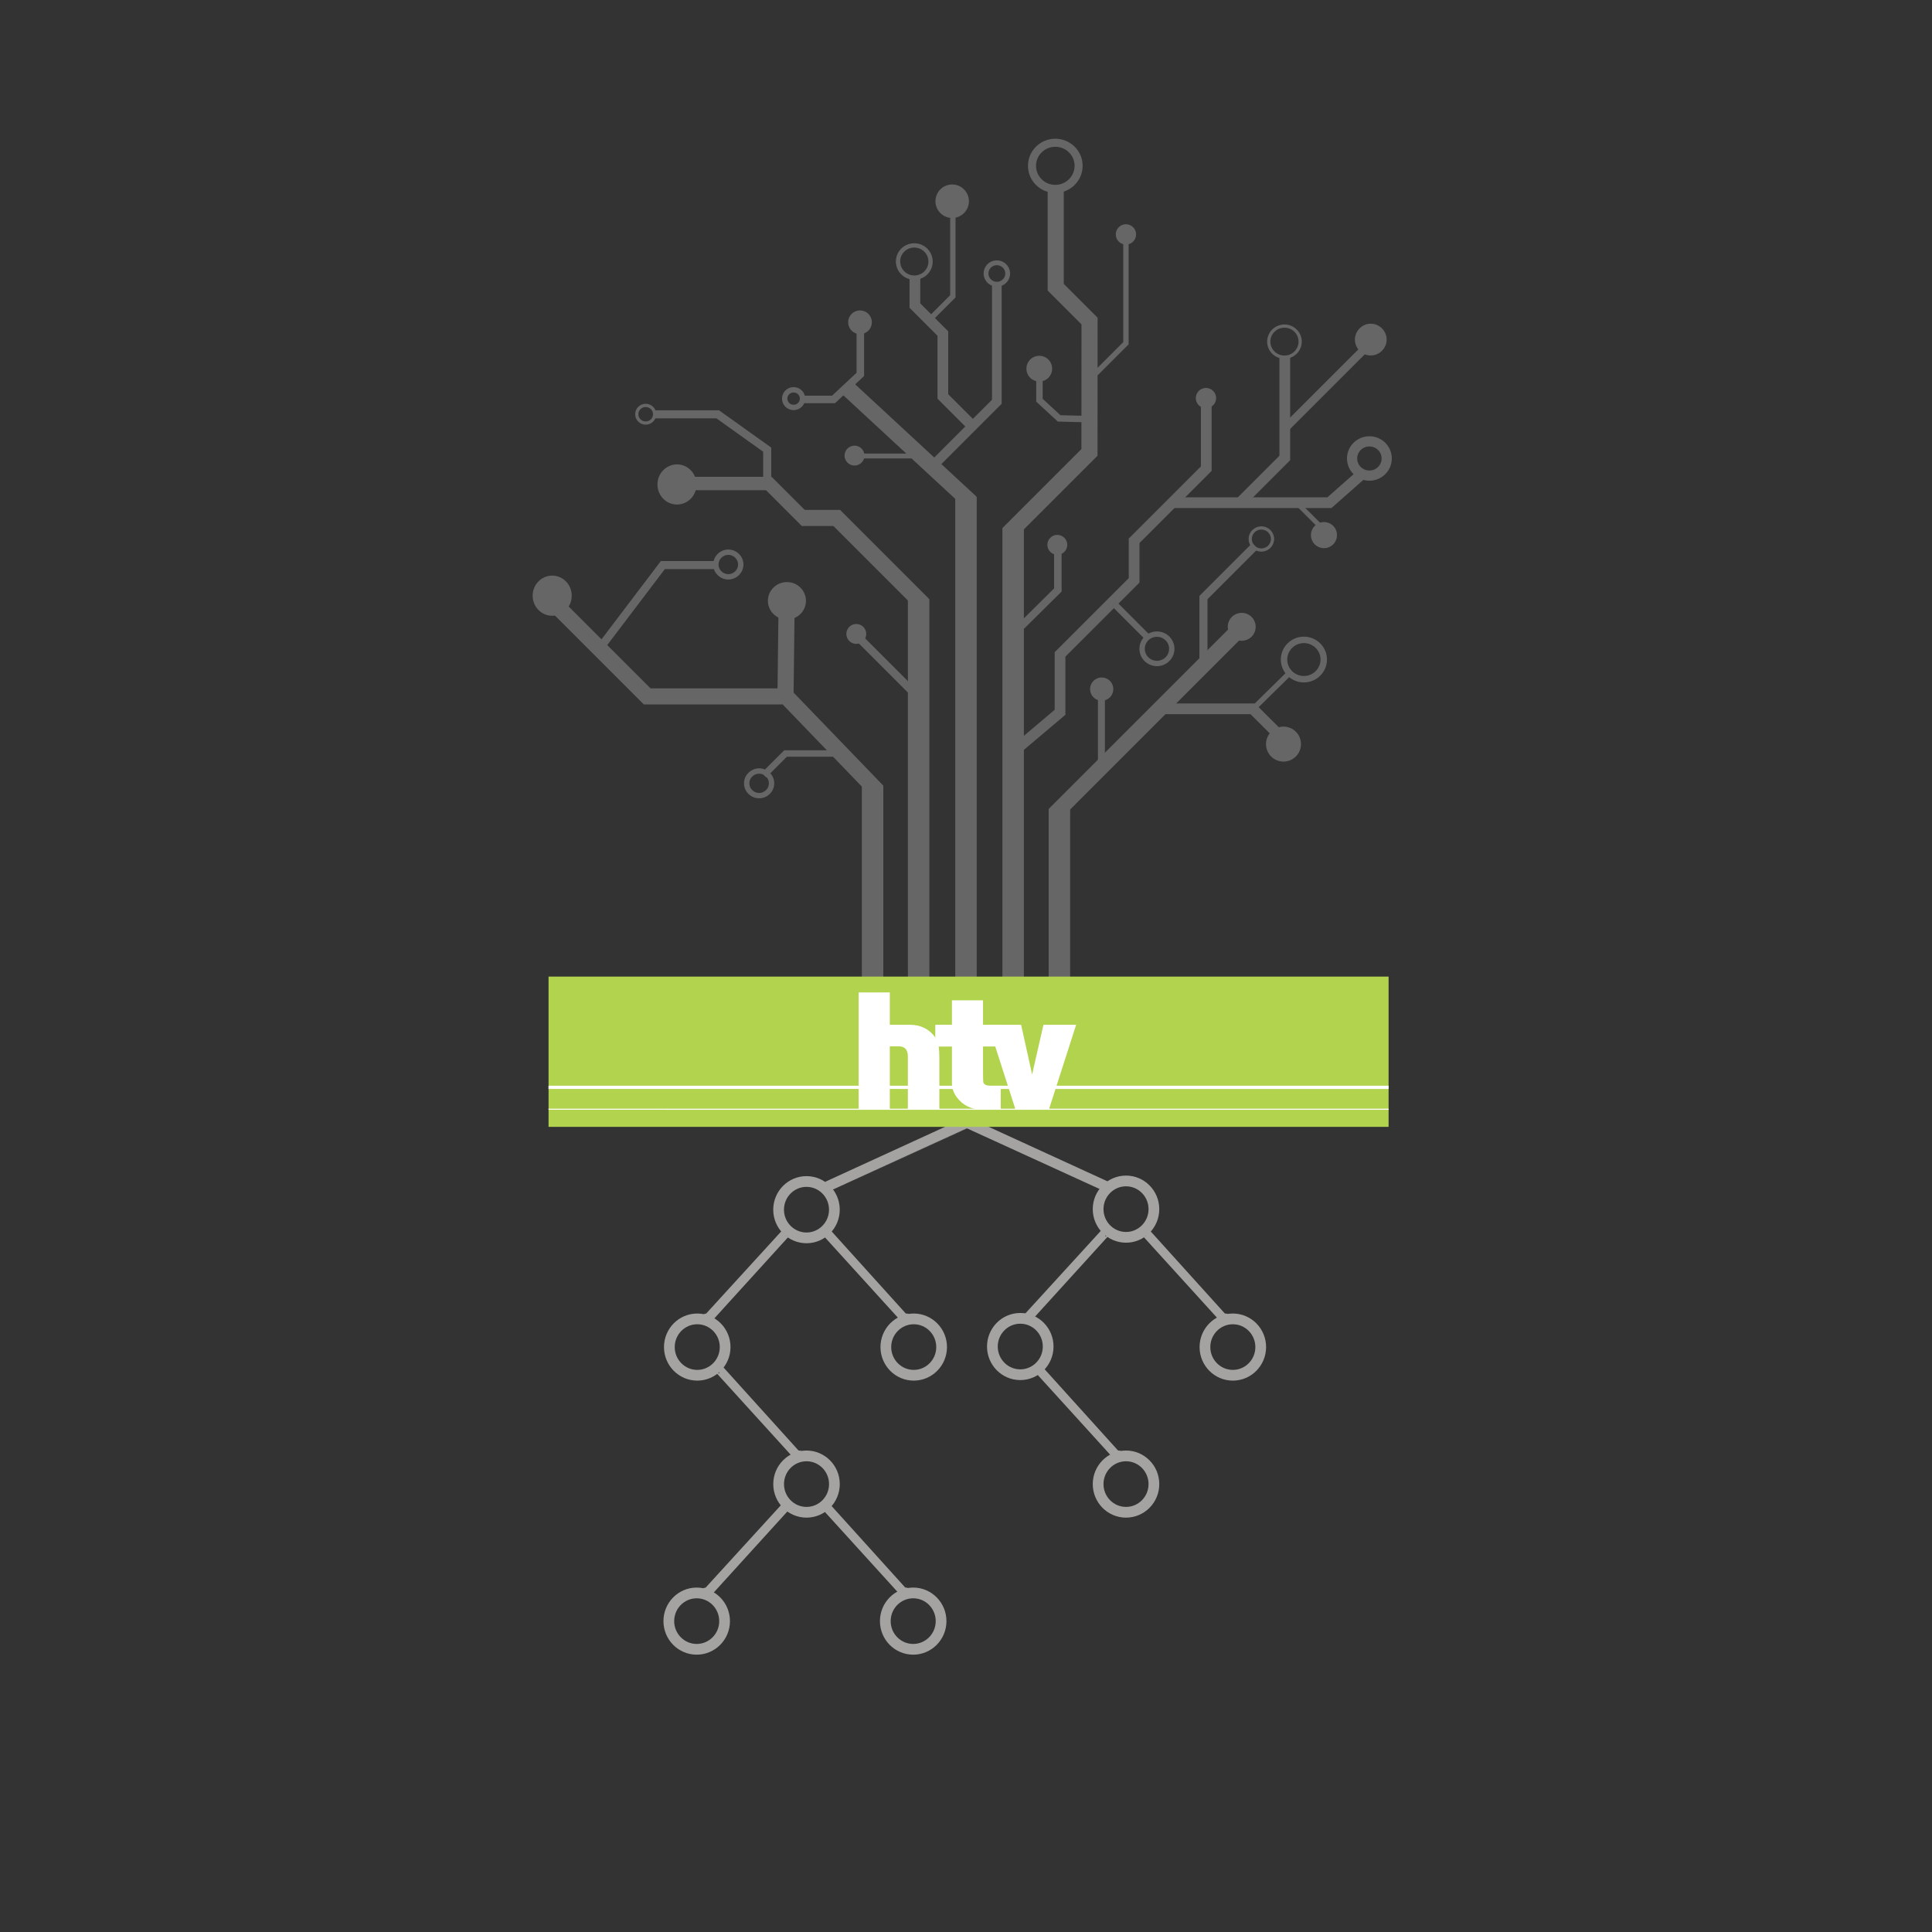 <?xml version="1.0" encoding="UTF-8" standalone="no"?><!DOCTYPE svg PUBLIC "-//W3C//DTD SVG 1.1//EN" "http://www.w3.org/Graphics/SVG/1.1/DTD/svg11.dtd"><svg width="100%" height="100%" viewBox="0 0 360 360" version="1.1" xmlns="http://www.w3.org/2000/svg" xmlns:xlink="http://www.w3.org/1999/xlink" xml:space="preserve" xmlns:serif="http://www.serif.com/" style="fill-rule:evenodd;clip-rule:evenodd;stroke-miterlimit:1.414;"><rect x="0" y="0" width="360" height="360" fill="#333333" stroke="none"/><g><path d="M179.609,208.954c0,0 26.598,12.208 26.621,12.208" style="fill:none;stroke:#a5a3a2;stroke-width:2px;"/><path d="M180.486,209.055c0,0 -26.599,12.208 -26.622,12.208" style="fill:none;stroke:#a5a3a2;stroke-width:2px;"/><path d="M209.817,220.053c2.868,0 5.197,2.353 5.197,5.252c0,2.898 -2.329,5.253 -5.197,5.253c-2.869,0 -5.197,-2.355 -5.197,-5.253c0,-2.899 2.328,-5.252 5.197,-5.252Z" style="fill:none;stroke:#a5a3a2;stroke-width:2px;"/><path d="M229.721,245.755c2.868,0 5.197,2.354 5.197,5.252c0,2.899 -2.329,5.252 -5.197,5.252c-2.868,0 -5.197,-2.353 -5.197,-5.252c0,-2.898 2.329,-5.252 5.197,-5.252Z" style="fill:none;stroke:#a5a3a2;stroke-width:2px;"/><path d="M228.323,245.755c0,0 -14.843,-16.35 -14.856,-16.35" style="fill:none;stroke:#a5a3a2;stroke-width:2px;"/><path d="M209.817,271.286c2.868,0 5.197,2.354 5.197,5.252c0,2.899 -2.329,5.252 -5.197,5.252c-2.869,0 -5.197,-2.353 -5.197,-5.252c0,-2.898 2.328,-5.252 5.197,-5.252Z" style="fill:none;stroke:#a5a3a2;stroke-width:2px;"/><path d="M208.419,271.286c0,0 -14.843,-16.35 -14.856,-16.35" style="fill:none;stroke:#a5a3a2;stroke-width:2px;"/><path d="M190.113,245.654c-2.868,0 -5.197,2.353 -5.197,5.252c0,2.899 2.329,5.252 5.197,5.252c2.868,0 5.197,-2.353 5.197,-5.252c0,-2.899 -2.329,-5.252 -5.197,-5.252Z" style="fill:none;stroke:#a5a3a2;stroke-width:2px;"/><path d="M150.283,271.286c2.868,0 5.197,2.354 5.197,5.252c0,2.899 -2.329,5.252 -5.197,5.252c-2.869,0 -5.197,-2.353 -5.197,-5.252c0,-2.898 2.328,-5.252 5.197,-5.252Z" style="fill:none;stroke:#a5a3a2;stroke-width:2px;"/><path d="M148.885,271.286c0,0 -14.844,-16.35 -14.857,-16.35" style="fill:none;stroke:#a5a3a2;stroke-width:2px;"/><path d="M129.921,245.755c-2.868,0 -5.197,2.354 -5.197,5.252c0,2.899 2.329,5.252 5.197,5.252c2.868,0 5.197,-2.353 5.197,-5.252c0,-2.898 -2.329,-5.252 -5.197,-5.252Z" style="fill:none;stroke:#a5a3a2;stroke-width:2px;"/><path d="M191.126,245.755c0,0 14.843,-16.35 14.856,-16.35" style="fill:none;stroke:#a5a3a2;stroke-width:2px;"/><path d="M150.278,220.154c-2.868,0 -5.197,2.353 -5.197,5.252c0,2.899 2.329,5.253 5.197,5.253c2.868,0 5.197,-2.354 5.197,-5.253c0,-2.899 -2.329,-5.252 -5.197,-5.252Z" style="fill:none;stroke:#a5a3a2;stroke-width:2px;"/><path d="M131.671,245.755c0,0 14.844,-16.35 14.856,-16.35" style="fill:none;stroke:#a5a3a2;stroke-width:2px;"/><path d="M170.26,245.755c2.869,0 5.197,2.354 5.197,5.252c0,2.899 -2.328,5.252 -5.197,5.252c-2.868,0 -5.197,-2.353 -5.197,-5.252c0,-2.898 2.329,-5.252 5.197,-5.252Z" style="fill:none;stroke:#a5a3a2;stroke-width:2px;"/><path d="M168.868,245.755c0,0 -14.843,-16.35 -14.856,-16.35" style="fill:none;stroke:#a5a3a2;stroke-width:2px;"/><path d="M129.821,296.82c-2.869,0 -5.197,2.353 -5.197,5.252c0,2.899 2.328,5.252 5.197,5.252c2.868,0 5.197,-2.353 5.197,-5.252c0,-2.899 -2.329,-5.252 -5.197,-5.252Z" style="fill:none;stroke:#a5a3a2;stroke-width:2px;"/><path d="M131.571,296.82c0,0 14.843,-16.351 14.856,-16.351" style="fill:none;stroke:#a5a3a2;stroke-width:2px;"/><path d="M170.16,296.82c2.868,0 5.197,2.353 5.197,5.252c0,2.899 -2.329,5.252 -5.197,5.252c-2.869,0 -5.197,-2.353 -5.197,-5.252c0,-2.899 2.328,-5.252 5.197,-5.252Z" style="fill:none;stroke:#a5a3a2;stroke-width:2px;"/><path d="M168.768,296.82c0,0 -14.844,-16.351 -14.857,-16.351" style="fill:none;stroke:#a5a3a2;stroke-width:2px;"/><path d="M202.497,78.094l-5.151,-0.135l-3.659,-3.384l0,-3.912" style="fill:none;stroke:#676666;stroke-width:1.2px;"/><rect x="177.996" y="92.565" width="4" height="99.175" style="fill:#676666;"/><rect x="186.787" y="98.408" width="4" height="92.733" style="fill:#676666;"/><rect x="169.173" y="111.617" width="4" height="79.883" style="fill:#676666;"/><rect x="160.594" y="146.386" width="4" height="44.874" style="fill:#676666;"/><path d="M189.048,139.885l8.833,-7.463" style="fill:none;stroke:#676666;stroke-width:2px;"/><path d="M190.348,116.633l6.766,-6.696l0,-7.107" style="fill:none;stroke:#676666;stroke-width:1.4px;"/><path d="M171.294,130.099l-11.024,-11.024" style="fill:none;stroke:#676666;stroke-width:1.5px;"/><rect x="195.403" y="150.766" width="4" height="40.5" style="fill:#676666;"/><path d="M181.944,92.525l-2.038,2.201l-23.167,-21.442l2.037,-2.202l23.168,21.443Z" style="fill:#676666;"/><path d="M204.522,59.199l-0.017,25.722l-15.595,15.595l-2.121,-2.121l14.717,-14.717l0.016,-24.481l3,0.002Z" style="fill:#676666;"/><path d="M121.216,128.264l24.577,0l0,3l-25.82,0l-16.889,-16.89l2.121,-2.121l16.011,16.011Z" style="fill:#676666;"/><path d="M112.457,119.873l11.053,-14.58l10.026,0" style="fill:none;stroke:#676666;stroke-width:1.5px;"/><path d="M173.125,111.601l-2.121,2.122l-16.609,-16.61l2.121,-2.121l16.609,16.609Z" style="fill:#676666;"/><rect x="149.396" y="95.01" width="7.14" height="3.001" style="fill:#676666;"/><rect x="102.215" y="181.974" width="156.528" height="28" style="fill:#b2d34e;"/><path d="M102.212,202.608l156.534,0.006" style="fill:#f5f3f4;"/><path d="M102.212,202.608l156.534,0.006" style="fill:none;stroke:#fff;stroke-width:0.6px;"/><path d="M102.212,206.688l156.534,0.006" style="fill:#f5f3f4;"/><path d="M102.212,206.688l156.534,0.006" style="fill:none;stroke:#fff;stroke-width:0.2px;"/><path d="M148.05,114.521l-0.175,14.532l16.699,17.321l-2.16,2.083l-17.554,-18.209l0.19,-15.763l3,0.036Z" style="fill:#676666;"/><path d="M231.08,119.16l-33.635,33.635l-2.051,-2.05l33.636,-33.635l2.05,2.05Z" style="fill:#676666;"/><path d="M224.244,122.903l0,-11.862" style="fill:none;stroke:#676666;stroke-width:1.5px;"/><path d="M224.024,111.57l9.835,-9.834" style="fill:none;stroke:#676666;stroke-width:1.5px;"/><path d="M216.638,132.076l16.791,0l4.87,4.869" style="fill:none;stroke:#676666;stroke-width:2px;"/><path d="M233.836,131.751l6.768,-6.654" style="fill:none;stroke:#676666;stroke-width:1px;"/><path d="M197.524,133.19l0,-11.25l13.802,-13.801l0,-7.8" style="fill:none;stroke:#676666;stroke-width:2px;"/><path d="M211.047,101.047l13.724,-13.724l0,-11.837" style="fill:none;stroke:#676666;stroke-width:2px;"/><path d="M174.343,86.264l11.398,-11.398l0,-22.057" style="fill:none;stroke:#676666;stroke-width:1.8px;"/><path d="M181.055,79.24l-5.367,-5.367l0,-11.72l-5.21,-5.21l0,-5.145" style="fill:none;stroke:#676666;stroke-width:2px;"/><path d="M172.904,59.864l4.644,-4.644l0,-14.979" style="fill:none;stroke:#676666;stroke-width:1px;"/><path d="M150.293,97.13l-1.375,-1.376l-5.661,-5.661l-7.648,0l-6.389,0" style="fill:none;stroke:#676666;stroke-width:2.5px;"/><path d="M142.956,89.106l0,-5.321l-9.221,-6.581l-11.735,0" style="fill:none;stroke:#676666;stroke-width:1.5px;"/><path d="M198.217,52.895l6.302,6.303l-2.121,2.121l-7.181,-7.181l0,-18.923l3,0l0,17.68Z" style="fill:#676666;"/><path d="M204.203,69.554l5.599,-5.599l0,-18.62" style="fill:none;stroke:#676666;stroke-width:1px;"/><path d="M218.48,93.668l12.591,0l8.625,-8.625" style="fill:none;stroke:#676666;stroke-width:2px;"/><path d="M231.494,93.669l16.222,0l6.138,-5.418" style="fill:none;stroke:#676666;stroke-width:2px;"/><path d="M239.403,85.745l0,-19.471" style="fill:none;stroke:#676666;stroke-width:2px;"/><path d="M239.398,79.87l15.718,-15.717" style="fill:none;stroke:#676666;stroke-width:1.5px;"/><path d="M205.235,142.952l0,-12.729" style="fill:none;stroke:#676666;stroke-width:1.3px;"/><path d="M146.53,140.248l-4.183,4.183" style="fill:none;stroke:#676666;stroke-width:1.2px;"/><path d="M146.15,140.402l9.991,0" style="fill:none;stroke:#676666;stroke-width:1.2px;"/><path d="M196.641,26.6c2.397,0 4.343,1.926 4.343,4.298c0,2.372 -1.946,4.298 -4.343,4.298c-2.396,0 -4.342,-1.926 -4.342,-4.298c0,-2.372 1.946,-4.298 4.342,-4.298Z" style="fill:none;stroke:#676666;stroke-width:1.5px;"/><path d="M186.043,48.984c1.103,0.163 1.867,1.182 1.706,2.274c-0.162,1.091 -1.188,1.845 -2.291,1.682c-1.103,-0.164 -1.867,-1.182 -1.706,-2.274c0.161,-1.091 1.188,-1.845 2.291,-1.682Z" style="fill:none;stroke:#676666;stroke-width:0.9px;"/><path d="M170.806,45.761c1.656,0.245 2.803,1.774 2.561,3.412c-0.242,1.638 -1.783,2.77 -3.439,2.525c-1.656,-0.245 -2.803,-1.774 -2.561,-3.412c0.243,-1.639 1.784,-2.77 3.439,-2.525Z" style="fill:none;stroke:#676666;stroke-width:0.8px;"/><path d="M141.452,143.668c1.279,0 2.317,1.028 2.317,2.293c0,1.265 -1.038,2.292 -2.317,2.292c-1.278,0 -2.316,-1.027 -2.316,-2.292c0,-1.265 1.038,-2.293 2.316,-2.293Z" style="fill:none;stroke:#676666;stroke-width:1px;"/><path d="M135.712,102.896c1.278,0 2.316,1.027 2.316,2.292c0,1.266 -1.038,2.293 -2.316,2.293c-1.279,0 -2.317,-1.027 -2.317,-2.293c0,-1.265 1.038,-2.292 2.317,-2.292Z" style="fill:none;stroke:#676666;stroke-width:1px;"/><path d="M120.316,75.538c0.918,0 1.664,0.738 1.664,1.646c0,0.909 -0.746,1.647 -1.664,1.647c-0.918,0 -1.663,-0.738 -1.663,-1.647c0,-0.908 0.745,-1.646 1.663,-1.646Z" style="fill:none;stroke:#676666;stroke-width:0.6px;"/><path d="M147.879,72.629c0.918,0 1.663,0.738 1.663,1.646c0,0.909 -0.745,1.647 -1.663,1.647c-0.918,0 -1.664,-0.738 -1.664,-1.647c0,-0.908 0.746,-1.646 1.664,-1.646Z" style="fill:none;stroke:#676666;stroke-width:1px;"/><path d="M177.427,35.125c1.308,0 2.369,1.062 2.369,2.37c0,1.308 -1.061,2.37 -2.369,2.37c-1.308,0 -2.37,-1.062 -2.37,-2.37c0,-1.308 1.062,-2.37 2.37,-2.37Z" style="fill:#676666;"/><path d="M177.427,35.125c1.308,0 2.369,1.062 2.369,2.37c0,1.308 -1.061,2.37 -2.369,2.37c-1.308,0 -2.37,-1.062 -2.37,-2.37c0,-1.308 1.062,-2.37 2.37,-2.37Z" style="fill:none;stroke:#676666;stroke-width:1.5px;"/><path d="M193.655,67.04c0.912,0 1.653,0.741 1.653,1.653c0,0.912 -0.741,1.653 -1.653,1.653c-0.912,0 -1.653,-0.741 -1.653,-1.653c0,-0.912 0.741,-1.653 1.653,-1.653Z" style="fill:#676666;"/><path d="M193.655,67.04c0.912,0 1.653,0.741 1.653,1.653c0,0.912 -0.741,1.653 -1.653,1.653c-0.912,0 -1.653,-0.741 -1.653,-1.653c0,-0.912 0.741,-1.653 1.653,-1.653Z" style="fill:none;stroke:#676666;stroke-width:1.5px;"/><path d="M255.423,61.069c1.217,0 2.207,0.989 2.207,2.207c0,1.219 -0.99,2.208 -2.207,2.208c-1.218,0 -2.208,-0.989 -2.208,-2.208c0,-1.218 0.99,-2.207 2.208,-2.207Z" style="fill:#676666;"/><path d="M255.423,61.069c1.217,0 2.207,0.989 2.207,2.207c0,1.219 -0.99,2.208 -2.207,2.208c-1.218,0 -2.208,-0.989 -2.208,-2.208c0,-1.218 0.99,-2.207 2.208,-2.207Z" style="fill:none;stroke:#676666;stroke-width:1.5px;"/><path d="M246.7,98.024c0.93,0 1.686,0.755 1.686,1.686c0,0.929 -0.756,1.685 -1.686,1.685c-0.93,0 -1.685,-0.756 -1.685,-1.685c0,-0.931 0.755,-1.686 1.685,-1.686Z" style="fill:#676666;"/><path d="M246.7,98.024c0.93,0 1.686,0.755 1.686,1.686c0,0.929 -0.756,1.685 -1.686,1.685c-0.93,0 -1.685,-0.756 -1.685,-1.685c0,-0.931 0.755,-1.686 1.685,-1.686Z" style="fill:none;stroke:#676666;stroke-width:1.5px;"/><path d="M205.285,126.985c0.783,0 1.418,0.635 1.418,1.418c0,0.782 -0.635,1.418 -1.418,1.418c-0.783,0 -1.418,-0.636 -1.418,-1.418c0,-0.783 0.635,-1.418 1.418,-1.418Z" style="fill:#676666;"/><path d="M205.285,126.985c0.783,0 1.418,0.635 1.418,1.418c0,0.782 -0.635,1.418 -1.418,1.418c-0.783,0 -1.418,-0.636 -1.418,-1.418c0,-0.783 0.635,-1.418 1.418,-1.418Z" style="fill:none;stroke:#676666;stroke-width:1.5px;"/><path d="M231.375,114.94c1.025,0 1.858,0.832 1.858,1.857c0,1.025 -0.833,1.858 -1.858,1.858c-1.025,0 -1.857,-0.833 -1.857,-1.858c0,-1.025 0.832,-1.857 1.857,-1.857Z" style="fill:#676666;"/><path d="M231.375,114.94c1.025,0 1.858,0.832 1.858,1.857c0,1.025 -0.833,1.858 -1.858,1.858c-1.025,0 -1.857,-0.833 -1.857,-1.858c0,-1.025 0.832,-1.857 1.857,-1.857Z" style="fill:none;stroke:#676666;stroke-width:1.5px;"/><path d="M159.226,83.788c0.61,0 1.105,0.495 1.105,1.105c0,0.61 -0.495,1.105 -1.105,1.105c-0.61,0 -1.105,-0.495 -1.105,-1.105c0,-0.61 0.495,-1.105 1.105,-1.105Z" style="fill:#676666;"/><path d="M159.226,83.788c0.61,0 1.105,0.495 1.105,1.105c0,0.61 -0.495,1.105 -1.105,1.105c-0.61,0 -1.105,-0.495 -1.105,-1.105c0,-0.61 0.495,-1.105 1.105,-1.105Z" style="fill:none;stroke:#676666;stroke-width:1.5px;"/><path d="M197.016,100.416c0.609,0 1.105,0.496 1.105,1.105c0,0.611 -0.496,1.105 -1.105,1.105c-0.61,0 -1.106,-0.494 -1.106,-1.105c0,-0.609 0.496,-1.105 1.106,-1.105Z" style="fill:#676666;"/><path d="M197.016,100.416c0.609,0 1.105,0.496 1.105,1.105c0,0.611 -0.496,1.105 -1.105,1.105c-0.61,0 -1.106,-0.494 -1.106,-1.105c0,-0.609 0.496,-1.105 1.106,-1.105Z" style="fill:none;stroke:#676666;stroke-width:1.5px;"/><path d="M159.559,117.019c0.61,0 1.105,0.495 1.105,1.105c0,0.61 -0.495,1.106 -1.105,1.106c-0.61,0 -1.105,-0.496 -1.105,-1.106c0,-0.61 0.495,-1.105 1.105,-1.105Z" style="fill:#676666;"/><path d="M159.559,117.019c0.61,0 1.105,0.495 1.105,1.105c0,0.61 -0.495,1.106 -1.105,1.106c-0.61,0 -1.105,-0.496 -1.105,-1.106c0,-0.61 0.495,-1.105 1.105,-1.105Z" style="fill:none;stroke:#676666;stroke-width:1.5px;"/><path d="M239.161,136.142c1.386,0 2.511,1.125 2.511,2.511c0,1.385 -1.125,2.51 -2.511,2.51c-1.386,0 -2.511,-1.125 -2.511,-2.51c0,-1.386 1.125,-2.511 2.511,-2.511Z" style="fill:#676666;"/><path d="M239.161,136.142c1.386,0 2.511,1.125 2.511,2.511c0,1.385 -1.125,2.51 -2.511,2.51c-1.386,0 -2.511,-1.125 -2.511,-2.51c0,-1.386 1.125,-2.511 2.511,-2.511Z" style="fill:none;stroke:#676666;stroke-width:1.5px;"/><path d="M146.632,109.21c1.543,0 2.796,1.228 2.796,2.741c0,1.513 -1.253,2.741 -2.796,2.741c-1.543,0 -2.796,-1.228 -2.796,-2.741c0,-1.513 1.253,-2.741 2.796,-2.741Z" style="fill:#676666;"/><path d="M146.632,109.21c1.543,0 2.796,1.228 2.796,2.741c0,1.513 -1.253,2.741 -2.796,2.741c-1.543,0 -2.796,-1.228 -2.796,-2.741c0,-1.513 1.253,-2.741 2.796,-2.741Z" style="fill:none;stroke:#676666;stroke-width:1.5px;"/><path d="M207.666,112.581l6.118,6.119" style="fill:none;stroke:#676666;stroke-width:1.2px;"/><path d="M215.579,118.16c1.526,0 2.765,1.225 2.765,2.735c0,1.51 -1.239,2.736 -2.765,2.736c-1.525,0 -2.764,-1.226 -2.764,-2.736c0,-1.51 1.239,-2.735 2.764,-2.735Z" style="fill:none;stroke:#676666;stroke-width:1px;"/><path d="M235.036,98.375c1.148,0 2.08,0.922 2.08,2.059c0,1.136 -0.932,2.058 -2.08,2.058c-1.148,0 -2.08,-0.922 -2.08,-2.058c0,-1.137 0.932,-2.059 2.08,-2.059Z" style="fill:none;stroke:#676666;stroke-width:0.6px;"/><path d="M239.34,60.76c1.615,0 2.926,1.297 2.926,2.895c0,1.598 -1.311,2.895 -2.926,2.895c-1.615,0 -2.926,-1.297 -2.926,-2.895c0,-1.598 1.311,-2.895 2.926,-2.895Z" style="fill:none;stroke:#676666;stroke-width:0.6px;"/><path d="M242.962,119.231c2.043,0 3.702,1.642 3.702,3.664c0,2.022 -1.659,3.664 -3.702,3.664c-2.043,0 -3.702,-1.642 -3.702,-3.664c0,-2.022 1.659,-3.664 3.702,-3.664Z" style="fill:none;stroke:#676666;stroke-width:1.2px;"/><path d="M255.168,82.239c1.78,0 3.225,1.43 3.225,3.192c0,1.762 -1.445,3.192 -3.225,3.192c-1.78,0 -3.226,-1.43 -3.226,-3.192c0,-1.762 1.446,-3.192 3.226,-3.192Z" style="fill:none;stroke:#676666;stroke-width:1.9px;"/><path d="M209.802,42.533c0.631,0 1.144,0.513 1.144,1.144c0,0.631 -0.513,1.143 -1.144,1.143c-0.631,0 -1.143,-0.512 -1.143,-1.143c0,-0.631 0.512,-1.144 1.143,-1.144Z" style="fill:#676666;"/><path d="M209.802,42.533c0.631,0 1.144,0.513 1.144,1.144c0,0.631 -0.513,1.143 -1.144,1.143c-0.631,0 -1.143,-0.512 -1.143,-1.143c0,-0.631 0.512,-1.144 1.143,-1.144Z" style="fill:none;stroke:#676666;stroke-width:1.5px;"/><path d="M224.713,73.036c0.631,0 1.144,0.513 1.144,1.144c0,0.631 -0.513,1.143 -1.144,1.143c-0.631,0 -1.144,-0.512 -1.144,-1.143c0,-0.631 0.513,-1.144 1.144,-1.144Z" style="fill:#676666;"/><path d="M224.713,73.036c0.631,0 1.144,0.513 1.144,1.144c0,0.631 -0.513,1.143 -1.144,1.143c-0.631,0 -1.144,-0.512 -1.144,-1.143c0,-0.631 0.513,-1.144 1.144,-1.144Z" style="fill:none;stroke:#676666;stroke-width:1.5px;"/><path d="M149.475,74.428l5.844,0l4.991,-4.663l0,-7.858" style="fill:none;stroke:#676666;stroke-width:1.4px;"/><path d="M170.441,84.968l-9.745,0" style="fill:none;stroke:#676666;stroke-width:0.9px;"/><path d="M126.147,87.282c1.596,0 2.892,1.34 2.892,2.992c0,1.651 -1.296,2.991 -2.892,2.991c-1.596,0 -2.892,-1.34 -2.892,-2.991c0,-1.652 1.296,-2.992 2.892,-2.992Z" style="fill:#676666;"/><path d="M126.147,87.282c1.596,0 2.892,1.34 2.892,2.992c0,1.651 -1.296,2.991 -2.892,2.991c-1.596,0 -2.892,-1.34 -2.892,-2.991c0,-1.652 1.296,-2.992 2.892,-2.992Z" style="fill:none;stroke:#676666;stroke-width:1.5px;"/><path d="M102.893,108.006c1.596,0 2.892,1.34 2.892,2.992c0,1.651 -1.296,2.991 -2.892,2.991c-1.596,0 -2.892,-1.34 -2.892,-2.991c0,-1.652 1.296,-2.992 2.892,-2.992Z" style="fill:#676666;"/><path d="M102.893,108.006c1.596,0 2.892,1.34 2.892,2.992c0,1.651 -1.296,2.991 -2.892,2.991c-1.596,0 -2.892,-1.34 -2.892,-2.991c0,-1.652 1.296,-2.992 2.892,-2.992Z" style="fill:none;stroke:#676666;stroke-width:1.5px;"/><path d="M160.25,58.591c0.805,0 1.459,0.654 1.459,1.46c0,0.806 -0.654,1.46 -1.459,1.46c-0.806,0 -1.46,-0.654 -1.46,-1.46c0,-0.806 0.654,-1.46 1.46,-1.46Z" style="fill:#676666;"/><path d="M160.25,58.591c0.805,0 1.459,0.654 1.459,1.46c0,0.806 -0.654,1.46 -1.459,1.46c-0.806,0 -1.46,-0.654 -1.46,-1.46c0,-0.806 0.654,-1.46 1.46,-1.46Z" style="fill:none;stroke:#676666;stroke-width:1.5px;"/><path d="M241.736,93.796l4.748,4.748" style="fill:none;stroke:#676666;stroke-width:0.9px;"/><path d="M175.035,197.2c0,-1.634 -0.133,-2.667 -0.366,-3.154c-0.034,-0.144 -0.167,-0.402 -0.4,-0.746c-1.134,-1.577 -2.734,-2.351 -4.768,-2.351l-3.7,0l0,-6.023l-5.801,0l0,21.824l5.801,0l0,-11.787l1.633,0c1.167,0 1.734,0.631 1.734,1.893l0,9.894l5.867,0l0,-9.55Z" style="fill:#fff;fill-rule:nonzero;"/><rect x="174.277" y="190.955" width="3.115" height="4.038" style="fill:#fff;"/><path d="M183.31,201.882c-0.1,-0.086 -0.134,-0.631 -0.134,-1.635l0,-5.248l3.301,0l0,-4.043l-3.301,0l0,-4.56l-5.8,0l0,4.56l-2.467,0l0,4.043l2.467,0l0,6.768c0,0.975 0.3,1.864 0.866,2.638c1.167,1.578 2.767,2.352 4.801,2.352l3.434,0l0,-4.445l-1.834,0c-0.567,0 -0.933,-0.086 -1.133,-0.258l-0.2,-0.172Z" style="fill:#fff;fill-rule:nonzero;"/><path d="M192.321,200.218l-2.05,-9.263l-6.121,0l5.08,15.801l6.213,0l5.081,-15.801l-6.091,0l-2.112,9.263Z" style="fill:#fff;fill-rule:nonzero;"/><path d="M196.509,174.27c0,0.038 -0.009,0.074 -0.028,0.11c-0.02,0.036 -0.047,0.063 -0.083,0.083c-0.035,0.02 -0.073,0.03 -0.111,0.03c-0.039,0 -0.076,-0.01 -0.111,-0.029c-0.036,-0.02 -0.063,-0.047 -0.083,-0.082c-0.019,-0.036 -0.029,-0.073 -0.029,-0.111c0,-0.039 0.01,-0.076 0.029,-0.111c0.02,-0.036 0.047,-0.063 0.083,-0.083c0.035,-0.019 0.072,-0.029 0.11,-0.029c0.039,0 0.076,0.01 0.112,0.03c0.036,0.02 0.063,0.047 0.082,0.083c0.02,0.036 0.029,0.072 0.029,0.109Zm-0.037,0c0,-0.031 -0.008,-0.061 -0.024,-0.091c-0.016,-0.029 -0.039,-0.053 -0.068,-0.069c-0.03,-0.017 -0.061,-0.025 -0.094,-0.025c-0.032,0 -0.062,0.008 -0.092,0.024c-0.029,0.017 -0.052,0.04 -0.069,0.069c-0.016,0.03 -0.024,0.061 -0.024,0.093c0,0.032 0.008,0.063 0.024,0.092c0.017,0.03 0.04,0.052 0.069,0.069c0.03,0.016 0.06,0.024 0.093,0.024c0.032,0 0.063,-0.008 0.093,-0.025c0.029,-0.016 0.052,-0.04 0.068,-0.069c0.016,-0.03 0.024,-0.06 0.024,-0.092Zm-0.222,0.072l-0.01,0.036c-0.025,-0.006 -0.044,-0.018 -0.059,-0.037c-0.015,-0.019 -0.022,-0.043 -0.022,-0.07c0,-0.035 0.011,-0.063 0.034,-0.085c0.022,-0.021 0.053,-0.032 0.093,-0.032c0.026,0 0.048,0.005 0.068,0.015c0.019,0.01 0.033,0.024 0.043,0.042c0.01,0.018 0.015,0.039 0.015,0.062c0,0.026 -0.007,0.048 -0.019,0.065c-0.013,0.018 -0.03,0.03 -0.051,0.036l-0.009,-0.035c0.015,-0.006 0.026,-0.015 0.034,-0.026c0.008,-0.012 0.012,-0.025 0.012,-0.041c0,-0.023 -0.009,-0.041 -0.025,-0.056c-0.016,-0.015 -0.039,-0.022 -0.069,-0.022c-0.03,0 -0.053,0.007 -0.068,0.021c-0.016,0.014 -0.024,0.032 -0.024,0.054c0,0.018 0.006,0.033 0.016,0.046c0.01,0.014 0.024,0.023 0.041,0.027Z" style="fill:#676666;fill-rule:nonzero;"/><path d="M196.069,174.626l0.433,0.166l0,0.062l-0.433,0.177l0,-0.065l0.132,-0.051l-0.001,-0.181l-0.131,-0.047l0,-0.061Zm0.178,0.125l0,0.147l0.12,-0.046c0.036,-0.013 0.066,-0.024 0.09,-0.03c-0.028,-0.006 -0.056,-0.014 -0.083,-0.024l-0.127,-0.047Z" style="fill:#676666;fill-rule:nonzero;"/><path d="M196.069,175.07l0.314,0l0,0.048l-0.044,0c0.015,0.009 0.028,0.022 0.037,0.039c0.009,0.016 0.014,0.035 0.014,0.056c0,0.023 -0.005,0.042 -0.014,0.057c-0.01,0.015 -0.023,0.025 -0.041,0.031c0.037,0.025 0.055,0.057 0.055,0.097c0,0.031 -0.008,0.055 -0.026,0.072c-0.017,0.016 -0.043,0.025 -0.079,0.025l-0.215,0l0,-0.053l0.197,0c0.021,0 0.037,-0.002 0.046,-0.005c0.009,-0.004 0.017,-0.01 0.023,-0.019c0.005,-0.009 0.008,-0.02 0.008,-0.032c0,-0.022 -0.007,-0.04 -0.022,-0.055c-0.015,-0.014 -0.038,-0.022 -0.07,-0.022l-0.182,0.001l0,-0.054l0.203,0c0.024,0 0.042,-0.004 0.053,-0.013c0.012,-0.008 0.018,-0.023 0.018,-0.042c0,-0.015 -0.004,-0.029 -0.012,-0.042c-0.008,-0.012 -0.019,-0.022 -0.034,-0.027c-0.015,-0.006 -0.037,-0.009 -0.066,-0.009l-0.162,0l-0.001,-0.053Z" style="fill:#676666;fill-rule:nonzero;"/><path d="M196.441,175.574l0.061,0l0.001,0.053l-0.062,0l0,-0.053Zm-0.371,0l0.313,0l0,0.053l-0.313,0l0,-0.053Z" style="fill:#676666;fill-rule:nonzero;"/><path d="M196.07,175.707l0.313,0l0,0.048l-0.047,0c0.022,0.012 0.037,0.024 0.044,0.034c0.007,0.01 0.01,0.022 0.01,0.034c0,0.018 -0.005,0.036 -0.017,0.055l-0.049,-0.019c0.008,-0.013 0.012,-0.026 0.012,-0.039c0,-0.011 -0.004,-0.022 -0.011,-0.031c-0.007,-0.009 -0.017,-0.016 -0.029,-0.02c-0.019,-0.006 -0.04,-0.008 -0.062,-0.008l-0.164,0l0,-0.054Z" style="fill:#676666;fill-rule:nonzero;"/><path d="M196.07,176.115l0.046,0c-0.035,-0.025 -0.053,-0.058 -0.053,-0.1c0,-0.018 0.003,-0.035 0.01,-0.051c0.007,-0.016 0.016,-0.028 0.027,-0.036c0.011,-0.008 0.024,-0.013 0.04,-0.017c0.01,-0.002 0.026,-0.003 0.049,-0.003l0.194,0l0,0.053l-0.173,0c-0.028,0 -0.047,0.001 -0.057,0.004c-0.014,0.003 -0.025,0.01 -0.032,0.021c-0.008,0.011 -0.012,0.024 -0.012,0.04c0,0.016 0.004,0.031 0.012,0.045c0.008,0.014 0.019,0.024 0.033,0.03c0.014,0.005 0.035,0.008 0.061,0.008l0.168,0l0,0.053l-0.313,0l0,-0.047Z" style="fill:#676666;fill-rule:nonzero;"/><path d="M196.118,176.362l-0.047,0.007c-0.004,-0.015 -0.005,-0.028 -0.005,-0.04c0,-0.019 0.003,-0.034 0.009,-0.045c0.006,-0.01 0.014,-0.018 0.024,-0.022c0.01,-0.004 0.031,-0.007 0.063,-0.007l0.18,0l0,-0.039l0.042,0l0,0.039l0.077,0l0.032,0.053l-0.109,0l0,0.054l-0.042,0l0,-0.054l-0.183,0c-0.015,0 -0.025,0.001 -0.029,0.003c-0.005,0.002 -0.008,0.005 -0.011,0.009c-0.002,0.004 -0.004,0.01 -0.004,0.018c0,0.006 0.001,0.014 0.003,0.024Z" style="fill:#676666;fill-rule:nonzero;"/><path d="M196.07,176.414l0.433,-0.001l0,0.054l-0.155,0c0.028,0.024 0.043,0.056 0.043,0.094c0,0.023 -0.005,0.043 -0.014,0.06c-0.009,0.017 -0.022,0.029 -0.038,0.037c-0.016,0.007 -0.039,0.011 -0.07,0.011l-0.199,0l0,-0.053l0.199,0c0.026,0 0.046,-0.006 0.058,-0.018c0.012,-0.011 0.018,-0.027 0.018,-0.048c0,-0.016 -0.004,-0.031 -0.012,-0.045c-0.008,-0.014 -0.02,-0.024 -0.034,-0.029c-0.014,-0.006 -0.033,-0.009 -0.057,-0.009l-0.172,0l0,-0.053Z" style="fill:#676666;fill-rule:nonzero;"/><path d="M196.109,176.954c-0.017,-0.019 -0.029,-0.038 -0.035,-0.056c-0.007,-0.019 -0.011,-0.038 -0.011,-0.059c0,-0.034 0.009,-0.061 0.025,-0.079c0.017,-0.019 0.039,-0.028 0.065,-0.028c0.015,0 0.029,0.003 0.042,0.01c0.013,0.007 0.023,0.016 0.03,0.028c0.008,0.011 0.014,0.024 0.018,0.038c0.003,0.01 0.005,0.026 0.008,0.047c0.005,0.043 0.011,0.075 0.018,0.095c0.008,0 0.012,0 0.014,0c0.022,0 0.037,-0.005 0.046,-0.015c0.012,-0.013 0.018,-0.034 0.018,-0.06c0,-0.025 -0.005,-0.044 -0.013,-0.056c-0.009,-0.012 -0.025,-0.02 -0.047,-0.026l0.007,-0.052c0.023,0.005 0.04,0.012 0.054,0.023c0.014,0.011 0.024,0.027 0.032,0.047c0.007,0.021 0.011,0.044 0.011,0.071c0,0.027 -0.003,0.049 -0.01,0.066c-0.006,0.016 -0.014,0.029 -0.023,0.036c-0.01,0.008 -0.022,0.014 -0.036,0.017c-0.01,0.002 -0.026,0.003 -0.049,0.003l-0.071,0c-0.05,0 -0.081,0.001 -0.094,0.003c-0.013,0.002 -0.026,0.007 -0.038,0.014l0,-0.056c0.011,-0.005 0.024,-0.009 0.039,-0.011Zm0.119,-0.004c-0.008,-0.019 -0.015,-0.048 -0.02,-0.087c-0.004,-0.022 -0.007,-0.037 -0.011,-0.046c-0.004,-0.009 -0.01,-0.016 -0.017,-0.021c-0.008,-0.005 -0.016,-0.007 -0.026,-0.007c-0.014,0 -0.026,0.005 -0.035,0.016c-0.01,0.01 -0.014,0.026 -0.014,0.047c0,0.02 0.004,0.038 0.013,0.054c0.009,0.016 0.021,0.028 0.037,0.035c0.012,0.006 0.03,0.009 0.053,0.009l0.02,0Z" style="fill:#676666;fill-rule:nonzero;"/><path d="M196.209,177.241l0.005,0.054c-0.021,0.003 -0.039,0.009 -0.053,0.018c-0.014,0.01 -0.025,0.024 -0.034,0.044c-0.008,0.019 -0.013,0.042 -0.013,0.066c0,0.022 0.004,0.041 0.01,0.058c0.007,0.017 0.016,0.029 0.027,0.037c0.011,0.009 0.024,0.013 0.037,0.013c0.014,0 0.025,-0.004 0.036,-0.012c0.01,-0.008 0.018,-0.021 0.025,-0.039c0.005,-0.012 0.012,-0.037 0.021,-0.077c0.01,-0.04 0.019,-0.068 0.027,-0.084c0.011,-0.02 0.024,-0.036 0.04,-0.046c0.016,-0.01 0.034,-0.015 0.054,-0.015c0.022,0 0.043,0.006 0.062,0.018c0.019,0.013 0.033,0.031 0.043,0.055c0.01,0.023 0.015,0.05 0.015,0.079c0,0.032 -0.005,0.06 -0.016,0.085c-0.01,0.024 -0.025,0.043 -0.045,0.057c-0.02,0.013 -0.043,0.02 -0.069,0.021l-0.004,-0.055c0.028,-0.003 0.048,-0.013 0.062,-0.03c0.014,-0.017 0.021,-0.042 0.021,-0.076c0,-0.034 -0.006,-0.059 -0.019,-0.075c-0.013,-0.016 -0.028,-0.024 -0.046,-0.024c-0.015,0 -0.028,0.006 -0.038,0.017c-0.01,0.011 -0.02,0.04 -0.031,0.086c-0.011,0.047 -0.02,0.079 -0.028,0.096c-0.011,0.025 -0.026,0.044 -0.044,0.056c-0.017,0.012 -0.038,0.018 -0.061,0.018c-0.023,0 -0.045,-0.007 -0.065,-0.02c-0.021,-0.013 -0.037,-0.032 -0.048,-0.057c-0.011,-0.024 -0.017,-0.052 -0.017,-0.083c0,-0.039 0.006,-0.072 0.017,-0.099c0.012,-0.026 0.029,-0.047 0.052,-0.062c0.023,-0.015 0.049,-0.023 0.077,-0.024Z" style="fill:#676666;fill-rule:nonzero;"/><path d="M196.109,177.862c-0.016,-0.02 -0.028,-0.039 -0.035,-0.057c-0.007,-0.018 -0.01,-0.038 -0.01,-0.058c0,-0.035 0.008,-0.061 0.025,-0.08c0.017,-0.018 0.038,-0.028 0.064,-0.028c0.016,0 0.03,0.004 0.042,0.011c0.013,0.007 0.023,0.016 0.031,0.027c0.008,0.012 0.013,0.024 0.017,0.038c0.003,0.011 0.006,0.027 0.008,0.048c0.005,0.043 0.012,0.074 0.019,0.094c0.007,0.001 0.012,0.001 0.014,0.001c0.021,0 0.036,-0.005 0.045,-0.015c0.012,-0.014 0.018,-0.034 0.018,-0.061c0,-0.025 -0.004,-0.043 -0.013,-0.055c-0.009,-0.012 -0.024,-0.021 -0.046,-0.027l0.007,-0.052c0.022,0.005 0.04,0.013 0.054,0.024c0.013,0.011 0.024,0.026 0.031,0.047c0.008,0.02 0.011,0.044 0.011,0.071c0,0.027 -0.003,0.048 -0.009,0.065c-0.006,0.017 -0.014,0.029 -0.024,0.037c-0.009,0.008 -0.022,0.013 -0.036,0.016c-0.009,0.002 -0.025,0.003 -0.049,0.003l-0.071,0c-0.049,0 -0.081,0.001 -0.094,0.004c-0.013,0.002 -0.025,0.006 -0.037,0.013l0,-0.055c0.011,-0.006 0.024,-0.009 0.038,-0.011Zm0.119,-0.005c-0.008,-0.019 -0.015,-0.048 -0.02,-0.086c-0.003,-0.022 -0.007,-0.038 -0.011,-0.047c-0.004,-0.009 -0.009,-0.016 -0.017,-0.021c-0.008,-0.005 -0.016,-0.007 -0.025,-0.007c-0.014,0 -0.026,0.005 -0.036,0.016c-0.009,0.011 -0.014,0.027 -0.014,0.047c0,0.021 0.005,0.039 0.014,0.055c0.009,0.016 0.021,0.027 0.036,0.035c0.012,0.006 0.03,0.008 0.054,0.008l0.019,0Z" style="fill:#676666;fill-rule:nonzero;"/><path d="M196.164,177.972l0.009,0.053c-0.021,0.003 -0.038,0.011 -0.049,0.025c-0.011,0.013 -0.017,0.032 -0.017,0.056c0,0.024 0.005,0.043 0.015,0.054c0.01,0.012 0.022,0.018 0.035,0.018c0.012,0 0.022,-0.005 0.029,-0.016c0.004,-0.007 0.01,-0.025 0.018,-0.054c0.009,-0.039 0.018,-0.066 0.025,-0.081c0.007,-0.015 0.017,-0.026 0.03,-0.034c0.013,-0.008 0.027,-0.012 0.042,-0.012c0.014,0 0.027,0.003 0.039,0.01c0.012,0.006 0.022,0.015 0.03,0.026c0.006,0.008 0.011,0.019 0.015,0.034c0.004,0.014 0.006,0.029 0.006,0.046c0,0.024 -0.003,0.046 -0.01,0.064c-0.007,0.019 -0.017,0.033 -0.029,0.042c-0.012,0.008 -0.028,0.014 -0.049,0.018l-0.007,-0.052c0.016,-0.002 0.029,-0.009 0.038,-0.021c0.009,-0.011 0.014,-0.027 0.014,-0.048c0,-0.024 -0.004,-0.041 -0.012,-0.052c-0.009,-0.01 -0.018,-0.016 -0.029,-0.016c-0.007,0 -0.013,0.003 -0.018,0.007c-0.006,0.004 -0.011,0.011 -0.015,0.02c-0.002,0.006 -0.006,0.021 -0.013,0.047c-0.01,0.038 -0.018,0.064 -0.025,0.079c-0.006,0.015 -0.015,0.027 -0.028,0.035c-0.012,0.008 -0.027,0.013 -0.045,0.013c-0.018,0 -0.034,-0.005 -0.05,-0.016c-0.016,-0.01 -0.028,-0.025 -0.036,-0.044c-0.009,-0.02 -0.013,-0.042 -0.013,-0.067c0,-0.04 0.008,-0.071 0.025,-0.093c0.017,-0.021 0.042,-0.035 0.075,-0.041Z" style="fill:#676666;fill-rule:nonzero;"/><path d="M196.443,178.296l0.061,0l0,0.053l-0.061,0l0,-0.053Zm-0.372,0l0.313,0l0,0.053l-0.313,0l0,-0.053Z" style="fill:#676666;fill-rule:nonzero;"/><path d="M196.071,178.43l0.433,0l0,0.053l-0.156,0c0.029,0.025 0.044,0.056 0.044,0.094c0,0.023 -0.005,0.044 -0.014,0.061c-0.009,0.017 -0.022,0.029 -0.038,0.036c-0.016,0.008 -0.04,0.012 -0.07,0.012l-0.199,0l0,-0.054l0.199,0c0.026,0 0.046,-0.005 0.058,-0.017c0.012,-0.011 0.018,-0.028 0.018,-0.049c0,-0.016 -0.004,-0.03 -0.012,-0.044c-0.009,-0.014 -0.02,-0.024 -0.034,-0.03c-0.014,-0.006 -0.033,-0.009 -0.058,-0.009l-0.171,0l0,-0.053Z" style="fill:#676666;fill-rule:nonzero;"/><path d="M196.11,178.971c-0.017,-0.02 -0.029,-0.039 -0.036,-0.057c-0.007,-0.018 -0.01,-0.037 -0.01,-0.058c0,-0.035 0.008,-0.061 0.025,-0.08c0.017,-0.018 0.039,-0.028 0.065,-0.028c0.015,0 0.029,0.004 0.042,0.011c0.012,0.007 0.023,0.016 0.03,0.027c0.008,0.012 0.014,0.024 0.018,0.039c0.003,0.01 0.005,0.026 0.008,0.047c0.005,0.043 0.011,0.074 0.018,0.095c0.007,0 0.012,0 0.014,0c0.022,0 0.037,-0.005 0.046,-0.015c0.012,-0.014 0.018,-0.034 0.018,-0.061c0,-0.025 -0.005,-0.043 -0.013,-0.055c-0.009,-0.012 -0.025,-0.021 -0.047,-0.027l0.007,-0.051c0.022,0.004 0.04,0.012 0.054,0.023c0.014,0.011 0.024,0.026 0.032,0.047c0.007,0.02 0.011,0.044 0.011,0.071c0,0.027 -0.003,0.048 -0.01,0.065c-0.006,0.017 -0.014,0.029 -0.023,0.037c-0.01,0.008 -0.022,0.013 -0.037,0.017c-0.009,0.001 -0.025,0.002 -0.049,0.002l-0.07,0c-0.05,0 -0.081,0.001 -0.094,0.004c-0.013,0.002 -0.026,0.007 -0.038,0.013l0,-0.055c0.011,-0.006 0.024,-0.009 0.039,-0.011Zm0.118,-0.004c-0.007,-0.02 -0.014,-0.049 -0.02,-0.087c-0.003,-0.022 -0.006,-0.038 -0.01,-0.047c-0.004,-0.009 -0.01,-0.016 -0.018,-0.021c-0.007,-0.004 -0.016,-0.007 -0.025,-0.007c-0.014,0 -0.026,0.005 -0.035,0.016c-0.01,0.011 -0.014,0.027 -0.014,0.047c0,0.021 0.004,0.039 0.013,0.055c0.009,0.016 0.021,0.028 0.037,0.035c0.012,0.006 0.03,0.009 0.053,0.009l0.019,0Z" style="fill:#676666;fill-rule:nonzero;"/><path d="M196.071,179.102l0.314,0l0,0.048l-0.048,0c0.022,0.012 0.037,0.023 0.044,0.034c0.007,0.01 0.011,0.021 0.011,0.034c0,0.018 -0.006,0.036 -0.017,0.054l-0.05,-0.018c0.008,-0.013 0.012,-0.026 0.012,-0.039c0,-0.012 -0.004,-0.022 -0.011,-0.031c-0.007,-0.009 -0.016,-0.016 -0.029,-0.02c-0.019,-0.006 -0.039,-0.009 -0.062,-0.009l-0.164,0l0,-0.053Z" style="fill:#676666;fill-rule:nonzero;"/><path d="M196.11,179.509c-0.017,-0.02 -0.029,-0.039 -0.035,-0.057c-0.007,-0.018 -0.011,-0.038 -0.011,-0.059c0,-0.034 0.009,-0.061 0.025,-0.079c0.017,-0.019 0.039,-0.028 0.065,-0.028c0.015,0 0.029,0.004 0.042,0.01c0.013,0.007 0.023,0.017 0.031,0.028c0.007,0.011 0.013,0.024 0.017,0.038c0.003,0.011 0.005,0.026 0.008,0.047c0.005,0.043 0.011,0.075 0.018,0.095c0.008,0 0.012,0 0.014,0c0.022,0 0.037,-0.005 0.046,-0.015c0.012,-0.013 0.018,-0.033 0.018,-0.06c0,-0.025 -0.004,-0.044 -0.013,-0.056c-0.009,-0.011 -0.024,-0.02 -0.047,-0.026l0.007,-0.052c0.023,0.005 0.041,0.013 0.054,0.023c0.014,0.011 0.024,0.027 0.032,0.047c0.007,0.021 0.011,0.045 0.011,0.071c0,0.027 -0.003,0.049 -0.009,0.066c-0.007,0.016 -0.015,0.029 -0.024,0.037c-0.01,0.008 -0.022,0.013 -0.036,0.016c-0.009,0.002 -0.026,0.003 -0.049,0.003l-0.071,0c-0.05,0 -0.081,0.001 -0.094,0.003c-0.013,0.003 -0.026,0.007 -0.038,0.014l0,-0.056c0.011,-0.005 0.024,-0.009 0.039,-0.01Zm0.119,-0.005c-0.008,-0.019 -0.015,-0.048 -0.02,-0.087c-0.004,-0.021 -0.007,-0.037 -0.011,-0.046c-0.004,-0.009 -0.01,-0.016 -0.017,-0.021c-0.008,-0.005 -0.016,-0.007 -0.026,-0.007c-0.014,0 -0.026,0.005 -0.035,0.016c-0.009,0.011 -0.014,0.026 -0.014,0.047c0,0.02 0.004,0.039 0.013,0.055c0.009,0.015 0.022,0.027 0.037,0.035c0.012,0.005 0.03,0.008 0.053,0.008l0.02,0Z" style="fill:#676666;fill-rule:nonzero;"/><path d="M196.071,179.64l0.314,0l0,0.048l-0.045,0c0.035,0.023 0.052,0.056 0.052,0.1c0,0.019 -0.003,0.036 -0.01,0.052c-0.007,0.016 -0.016,0.028 -0.027,0.035c-0.011,0.008 -0.024,0.014 -0.039,0.017c-0.01,0.002 -0.027,0.003 -0.052,0.003l-0.192,0l0,-0.053l0.19,0c0.022,0 0.038,-0.002 0.049,-0.006c0.011,-0.004 0.019,-0.012 0.025,-0.022c0.007,-0.011 0.01,-0.023 0.01,-0.037c0,-0.023 -0.007,-0.043 -0.022,-0.059c-0.014,-0.016 -0.041,-0.025 -0.081,-0.025l-0.172,0l0,-0.053Z" style="fill:#676666;fill-rule:nonzero;"/><path d="M196.123,180.409l-0.051,0l0,-0.286c0.012,0 0.025,0.002 0.037,0.006c0.019,0.007 0.038,0.019 0.057,0.035c0.019,0.016 0.041,0.039 0.066,0.07c0.038,0.047 0.069,0.078 0.091,0.095c0.023,0.016 0.044,0.025 0.064,0.025c0.021,0 0.039,-0.008 0.054,-0.023c0.014,-0.015 0.021,-0.035 0.021,-0.059c0,-0.025 -0.007,-0.046 -0.023,-0.061c-0.015,-0.016 -0.036,-0.023 -0.064,-0.023l0.006,-0.055c0.041,0.004 0.072,0.018 0.093,0.042c0.022,0.024 0.032,0.057 0.032,0.098c0,0.042 -0.011,0.075 -0.034,0.099c-0.023,0.024 -0.052,0.036 -0.086,0.036c-0.017,0 -0.034,-0.003 -0.051,-0.01c-0.017,-0.007 -0.034,-0.019 -0.053,-0.036c-0.018,-0.016 -0.044,-0.043 -0.076,-0.081c-0.027,-0.032 -0.045,-0.053 -0.054,-0.062c-0.01,-0.009 -0.02,-0.016 -0.029,-0.022l0,0.212Z" style="fill:#676666;fill-rule:nonzero;"/><path d="M196.285,180.466c0.051,0 0.093,0.005 0.124,0.016c0.031,0.01 0.055,0.026 0.072,0.047c0.017,0.02 0.025,0.046 0.025,0.078c0,0.023 -0.004,0.044 -0.014,0.061c-0.009,0.018 -0.022,0.032 -0.04,0.043c-0.018,0.012 -0.039,0.021 -0.064,0.027c-0.026,0.007 -0.06,0.01 -0.103,0.01c-0.05,0 -0.091,-0.005 -0.123,-0.015c-0.031,-0.011 -0.055,-0.026 -0.072,-0.047c-0.017,-0.021 -0.026,-0.047 -0.026,-0.079c0,-0.042 0.015,-0.074 0.045,-0.098c0.036,-0.029 0.095,-0.043 0.176,-0.043Zm0,0.055c-0.071,0 -0.118,0.008 -0.142,0.025c-0.023,0.016 -0.035,0.037 -0.035,0.061c0,0.025 0.012,0.045 0.036,0.062c0.023,0.016 0.07,0.025 0.141,0.025c0.072,0 0.119,-0.009 0.142,-0.025c0.024,-0.017 0.035,-0.038 0.035,-0.063c0,-0.024 -0.01,-0.043 -0.031,-0.058c-0.026,-0.018 -0.075,-0.027 -0.146,-0.027Z" style="fill:#676666;fill-rule:nonzero;"/><path d="M196.072,181.002l0,-0.053l0.339,0c-0.013,-0.013 -0.025,-0.029 -0.037,-0.05c-0.012,-0.021 -0.021,-0.04 -0.028,-0.056l0.052,0c0.014,0.03 0.031,0.056 0.051,0.078c0.02,0.022 0.039,0.038 0.058,0.047l0,0.034l-0.435,0Z" style="fill:#676666;fill-rule:nonzero;"/><path d="M196.399,181.414l-0.004,-0.053c0.021,-0.004 0.036,-0.011 0.045,-0.02c0.015,-0.014 0.023,-0.032 0.023,-0.053c0,-0.017 -0.005,-0.032 -0.014,-0.045c-0.012,-0.016 -0.03,-0.029 -0.054,-0.039c-0.023,-0.01 -0.056,-0.015 -0.1,-0.015c0.02,0.013 0.034,0.028 0.044,0.047c0.009,0.018 0.014,0.038 0.014,0.058c0,0.035 -0.013,0.066 -0.039,0.09c-0.026,0.025 -0.06,0.038 -0.101,0.038c-0.027,0 -0.053,-0.006 -0.076,-0.018c-0.023,-0.011 -0.041,-0.027 -0.054,-0.048c-0.012,-0.02 -0.018,-0.044 -0.018,-0.07c0,-0.044 0.016,-0.08 0.049,-0.108c0.032,-0.028 0.086,-0.042 0.161,-0.042c0.083,0 0.144,0.015 0.182,0.046c0.033,0.027 0.05,0.064 0.05,0.109c0,0.034 -0.01,0.062 -0.029,0.084c-0.019,0.022 -0.045,0.035 -0.079,0.039Zm-0.187,-0.217c-0.018,0 -0.035,0.004 -0.052,0.012c-0.017,0.008 -0.03,0.019 -0.038,0.033c-0.009,0.014 -0.014,0.028 -0.014,0.044c0,0.022 0.01,0.041 0.028,0.057c0.018,0.017 0.042,0.025 0.073,0.025c0.03,0 0.054,-0.008 0.071,-0.024c0.017,-0.016 0.026,-0.036 0.026,-0.061c0,-0.024 -0.009,-0.044 -0.026,-0.061c-0.017,-0.016 -0.04,-0.025 -0.068,-0.025Z" style="fill:#676666;fill-rule:nonzero;"/></g></svg>